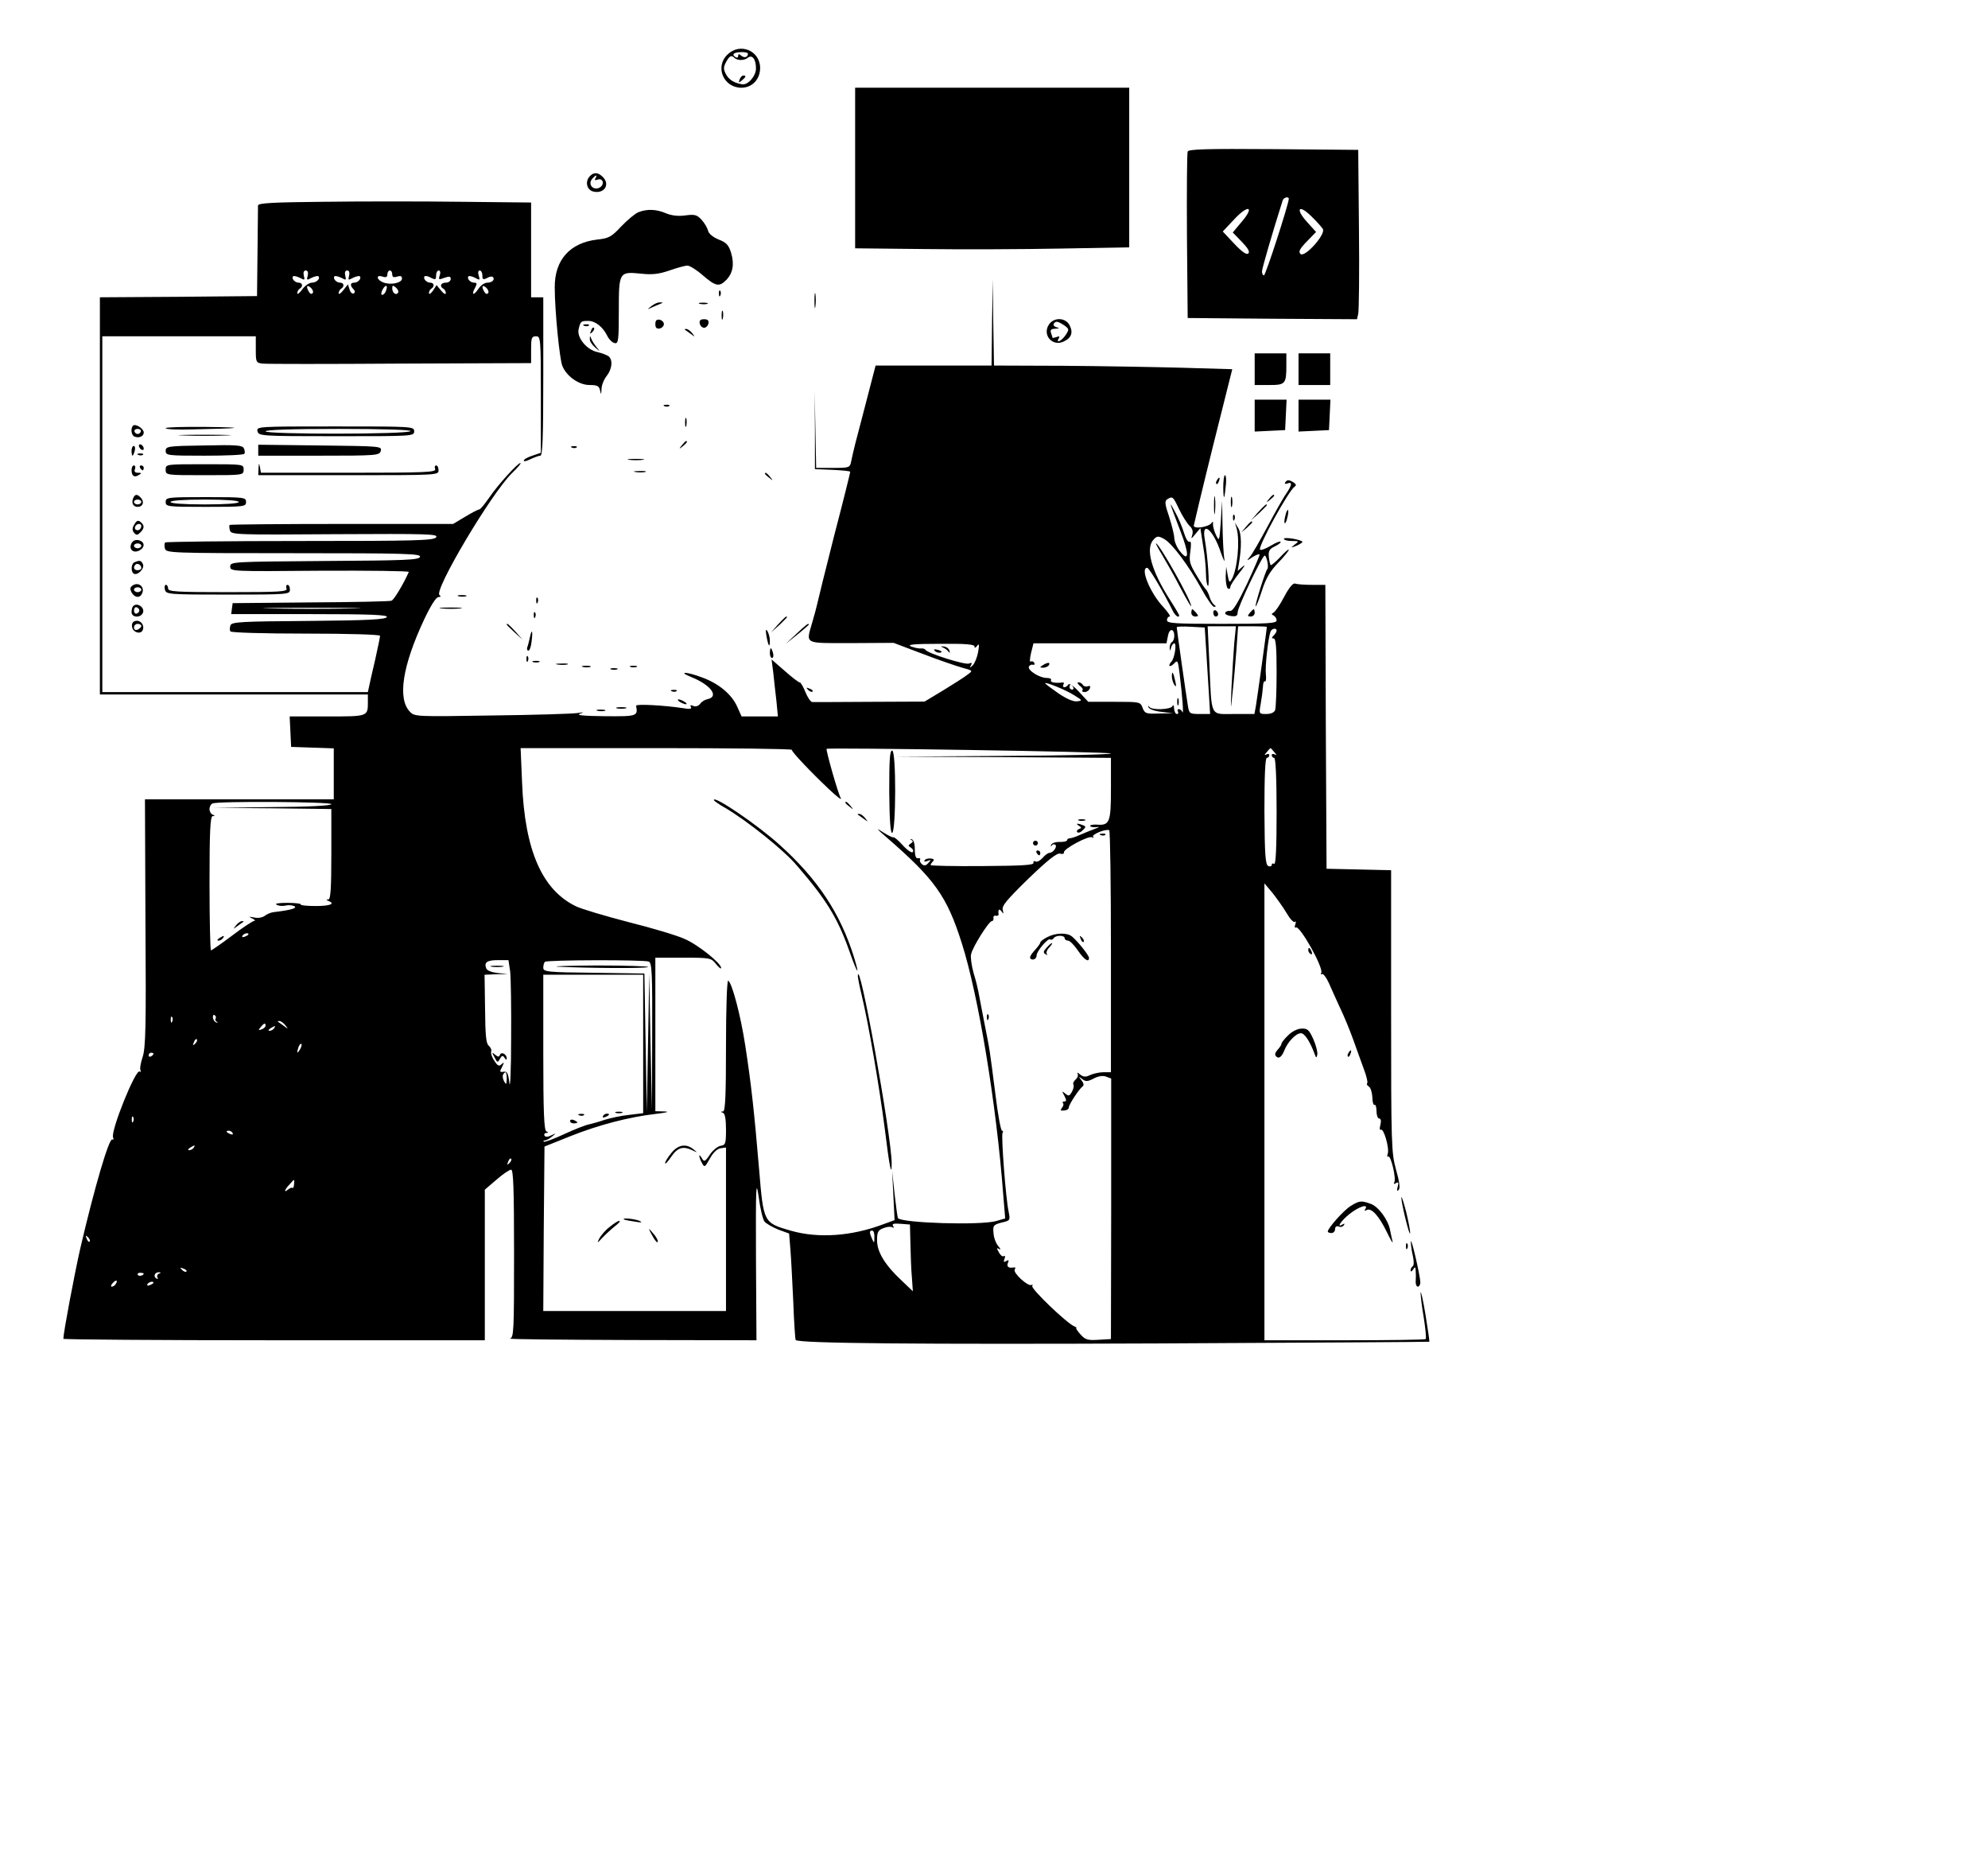 <?xml version="1.0" standalone="no"?>
<!DOCTYPE svg PUBLIC "-//W3C//DTD SVG 20010904//EN"
 "http://www.w3.org/TR/2001/REC-SVG-20010904/DTD/svg10.dtd">
<svg version="1.0" xmlns="http://www.w3.org/2000/svg"
 width="612pt" height="573pt"
 preserveAspectRatio="xMidYMid meet">

<g transform="translate(0,573) scale(0.1,-0.1)"
fill="#000000" stroke="none">
<path d="M2985 5505 c-51 -50 -15 -135 58 -135 44 0 77 34 77 81 0 72 -84 106
-135 54z m85 5 c0 -15 -14 -19 -27 -9 -10 9 -13 8 -13 0 0 -7 -4 -9 -10 -6
-18 11 -10 20 20 21 17 1 30 -2 30 -6z m-56 -17 c12 -12 40 -12 54 -1 19 16
35 -4 35 -43 0 -31 -33 -69 -57 -65 -34 6 -54 19 -66 41 -11 21 -11 29 0 50
14 26 22 30 34 18z"/>
<path d="M3036 5404 c-5 -14 -4 -15 9 -4 17 14 19 20 6 20 -5 0 -12 -7 -15
-16z"/>
<path d="M3510 5040 l0 -329 283 -3 c155 -2 408 -1 562 2 l280 5 0 328 0 327
-562 0 -563 0 0 -330z"/>
<path d="M4875 5108 c-3 -7 -4 -164 -3 -348 l3 -335 347 -3 348 -2 5 22 c3 13
5 169 3 348 l-3 325 -348 3 c-274 2 -349 0 -352 -10z m415 -194 c0 -20 -95
-314 -102 -314 -4 0 -8 7 -8 16 0 12 41 153 85 292 4 12 25 17 25 6z m-194
-95 l-36 -43 37 -38 c25 -26 34 -41 27 -48 -7 -7 -26 6 -58 40 l-47 50 47 50
c59 63 85 53 30 -11z m334 -29 c12 -22 -75 -119 -92 -102 -9 9 -4 20 26 51
l38 39 -37 41 c-49 54 -35 75 17 24 22 -21 43 -45 48 -53z"/>
<path d="M2422 5008 c-22 -22 -14 -57 13 -64 45 -11 71 29 39 60 -19 19 -36
20 -52 4z m22 -10 c-5 -7 -2 -9 9 -5 23 8 30 -21 8 -33 -26 -13 -49 13 -31 35
15 18 24 20 14 3z"/>
<path d="M1333 4902 c-208 -2 -273 -5 -274 -15 0 -6 -1 -93 -2 -192 l-2 -180
-322 -3 -323 -2 0 -815 0 -815 550 0 550 0 0 -29 c0 -62 2 -61 -167 -61 l-154
0 3 -62 3 -63 88 -3 87 -3 0 -104 0 -105 -387 0 -388 0 2 -507 c3 -427 1 -515
-12 -552 -8 -24 -12 -48 -8 -54 3 -5 1 -7 -4 -4 -17 10 -119 -244 -109 -270 3
-8 2 -12 -3 -9 -13 8 -73 -196 -131 -445 -24 -105 -70 -349 -70 -373 0 -3 389
-6 865 -6 l865 0 0 309 0 309 48 41 c26 23 53 41 60 41 9 0 12 -75 12 -344 0
-320 -1 -345 -17 -349 -10 -3 214 -5 497 -6 l515 -1 -2 337 c-1 294 0 327 11
252 6 -47 17 -93 24 -102 8 -9 33 -23 57 -33 l44 -16 5 -62 c3 -33 8 -131 12
-216 3 -85 8 -157 10 -159 14 -14 509 -18 1489 -14 611 3 1111 6 1112 7 1 1
-6 51 -16 112 -10 60 -19 100 -20 89 0 -11 5 -57 13 -102 7 -45 11 -85 8 -88
-3 -3 -153 -5 -334 -5 l-328 0 0 937 0 938 33 -39 c17 -22 44 -59 58 -83 14
-24 29 -40 34 -36 4 5 5 0 2 -10 -4 -10 -3 -16 2 -13 16 10 116 -168 104 -187
-3 -5 -2 -8 3 -4 5 3 18 -14 28 -36 10 -23 31 -69 46 -102 16 -33 40 -91 54
-130 13 -38 34 -93 44 -122 11 -28 17 -55 14 -58 -4 -3 0 -10 7 -14 7 -5 13
-24 14 -44 0 -20 5 -34 9 -31 4 3 8 -9 8 -25 0 -17 5 -31 11 -31 7 0 9 -10 5
-26 -4 -15 -3 -23 2 -20 12 7 36 -78 28 -99 -3 -9 -2 -14 2 -11 11 7 34 -92
25 -106 -4 -7 -1 -8 7 -3 10 6 12 2 7 -15 -4 -15 -3 -20 4 -13 7 7 3 35 -11
84 -19 70 -20 100 -20 651 l0 577 -132 3 -133 3 -3 583 -2 582 -54 0 c-30 0
-61 2 -69 5 -9 4 -24 -13 -46 -54 -17 -33 -37 -62 -44 -65 -9 -5 -9 -7 1 -12
6 -3 12 -12 12 -20 0 -12 -38 -14 -225 -14 -193 0 -225 2 -225 15 0 8 5 15 11
15 5 0 -6 17 -25 38 -54 56 -98 162 -67 162 8 0 68 -102 105 -177 10 -20 26
-31 26 -18 0 2 -16 30 -36 61 -79 123 -104 215 -68 251 13 14 19 14 41 2 33
-17 102 -110 155 -206 22 -40 45 -73 51 -73 9 0 9 2 1 8 -6 4 -15 18 -19 32
-4 14 -11 27 -14 30 -4 3 -22 29 -39 58 -29 48 -32 59 -26 99 4 29 3 44 -3 40
-6 -4 -16 13 -23 36 -7 23 -23 62 -37 87 -27 50 -25 44 22 -79 37 -95 36 -130
-1 -84 -13 15 -23 40 -24 54 0 14 -10 53 -21 88 -18 53 -19 65 -8 72 22 14 24
12 49 -41 13 -27 32 -57 42 -67 12 -11 16 -23 12 -37 -6 -19 -5 -19 13 3 l20
24 11 -71 c7 -39 12 -91 12 -116 0 -25 4 -47 8 -50 8 -5 0 115 -13 192 -14 79
35 39 66 -55 12 -34 18 -44 14 -24 -3 18 -6 79 -7 135 l-2 101 -5 -85 c-6 -82
-6 -83 -20 -55 -8 17 -13 37 -12 45 1 10 -1 11 -6 4 -12 -17 -73 -26 -73 -11
1 6 36 154 79 327 l79 315 -206 6 c-114 3 -334 7 -489 8 l-283 1 -3 178 -2
177 -3 -177 -2 -178 -238 0 -238 0 -42 -162 c-43 -163 -47 -179 -58 -230 -5
-27 -7 -28 -75 -28 l-69 0 -3 158 -3 157 1 -160 0 -160 73 -3 c39 -2 72 -5 72
-8 0 -3 -29 -121 -66 -262 -36 -141 -67 -268 -70 -282 -3 -14 -12 -47 -20 -74
-26 -91 -37 -85 160 -85 l174 1 119 -45 c65 -25 138 -50 163 -57 44 -12 44
-12 22 -28 -12 -10 -57 -38 -99 -64 l-78 -47 -225 -1 c-124 -1 -230 -1 -236
-1 -7 1 -19 19 -28 41 -9 22 -19 40 -24 40 -4 0 -32 21 -61 47 l-54 47 7 -54
c3 -30 9 -83 13 -117 l6 -63 -75 0 -74 0 -18 40 c-22 50 -75 95 -144 120 -66
25 -103 25 -43 1 79 -32 114 -80 65 -90 -10 -2 -24 -10 -30 -19 -7 -9 -18 -13
-28 -9 -11 5 -15 3 -10 -4 5 -8 -5 -10 -32 -5 -78 12 -195 18 -193 10 8 -43 4
-44 -128 -43 -87 1 -120 4 -103 10 20 7 18 7 -10 3 -19 -3 -177 -8 -352 -10
-312 -5 -316 -5 -336 16 -51 54 -30 188 59 378 27 57 49 92 59 92 9 0 11 3 4
8 -25 17 211 415 297 500 24 23 40 42 35 42 -11 0 -92 -89 -128 -142 -18 -26
-36 -48 -40 -48 -4 0 -30 -13 -58 -30 l-50 -30 -457 0 c-251 0 -458 -2 -460
-4 -3 -2 -2 -13 1 -23 5 -17 27 -18 432 -15 381 2 425 1 414 -13 -11 -13 -82
-15 -560 -15 -300 0 -549 -3 -552 -6 -3 -3 -4 -14 -1 -25 5 -18 19 -19 529
-19 459 0 523 -2 518 -15 -5 -13 -61 -15 -393 -17 -378 -3 -386 -3 -386 -23 0
-20 6 -20 368 -17 203 1 367 -1 365 -5 -21 -48 -61 -115 -71 -118 -7 -3 -156
-6 -332 -7 l-320 -3 -3 -22 -3 -23 321 0 c253 0 321 -3 318 -12 -4 -10 -79
-14 -320 -16 -277 -2 -317 -4 -322 -18 -3 -9 -4 -20 0 -25 3 -5 138 -9 310 -9
178 0 304 -4 304 -9 0 -5 -9 -49 -20 -98 -11 -48 -23 -98 -25 -110 l-5 -23
-545 0 -545 0 0 730 0 730 315 0 315 0 0 -54 c0 -52 1 -55 28 -58 15 -2 269
-2 565 0 l537 2 0 55 c0 48 2 55 20 55 19 0 20 -7 20 -239 l0 -239 -35 -12
c-19 -6 -35 -15 -35 -20 0 -5 12 -2 28 6 15 7 33 14 40 14 9 0 12 72 12 325
l0 325 -25 0 -25 0 0 195 0 194 -287 3 c-159 2 -411 2 -560 0z m-70 -303 c-5
-19 -4 -20 16 -9 13 6 25 9 28 6 9 -9 -8 -26 -27 -26 -10 0 -28 -12 -39 -27
-11 -16 -21 -23 -21 -16 0 6 5 15 10 18 15 9 12 25 -4 25 -16 0 -31 18 -23 26
3 3 15 0 28 -6 20 -11 21 -10 16 9 -3 13 0 21 8 21 8 0 11 -8 8 -21z m170 0
c-5 -19 -4 -20 16 -9 13 6 25 9 28 6 8 -8 -7 -26 -23 -26 -17 0 -18 -12 -3
-27 7 -7 7 -13 1 -17 -6 -3 -14 4 -17 16 l-7 21 -19 -24 c-10 -13 -19 -19 -19
-12 0 6 5 15 10 18 15 9 12 25 -4 25 -16 0 -31 18 -23 26 3 3 15 0 28 -6 20
-11 21 -10 16 9 -3 13 0 21 8 21 8 0 11 -8 8 -21z m177 5 c0 -11 6 -14 20 -9
14 4 20 2 20 -8 0 -18 -46 -28 -77 -16 -28 11 -31 33 -3 24 14 -5 20 -2 20 9
0 9 5 16 10 16 6 0 10 -7 10 -16z m195 -4 c-6 -18 -4 -19 19 -10 21 7 26 6 26
-5 0 -8 -9 -15 -20 -15 -21 0 -27 -15 -10 -25 6 -3 10 -12 10 -18 -1 -7 -9 -2
-19 10 l-19 23 -15 -23 c-9 -12 -16 -17 -16 -10 -1 6 4 15 9 18 15 9 12 25 -4
25 -16 0 -31 18 -23 26 3 3 15 1 26 -6 18 -9 21 -8 21 10 0 11 5 20 11 20 6 0
8 -9 4 -20z m175 0 c0 -17 3 -19 19 -11 10 6 21 8 24 4 10 -10 -3 -23 -23 -23
-11 0 -27 -11 -36 -25 -20 -30 -31 -26 -14 4 9 17 8 21 -4 21 -16 0 -31 18
-23 26 3 3 15 0 27 -6 20 -11 21 -10 15 9 -4 12 -2 21 4 21 6 0 11 -9 11 -20z
m-696 -72 c-4 -6 -10 -5 -15 3 -14 22 -10 33 6 19 8 -7 12 -17 9 -22z m300 8
c-3 -9 -10 -16 -15 -16 -6 0 -5 9 1 21 13 24 24 20 14 -5z m50 -7 c-8 -13 -24
-1 -24 18 0 13 3 13 15 3 8 -7 12 -16 9 -21z m370 -1 c-4 -6 -10 -5 -15 3 -14
22 -10 33 6 19 8 -7 12 -17 9 -22z m-561 -1295 c-90 -2 -236 -2 -325 0 -90 1
-17 3 162 3 179 0 252 -2 163 -3z m3509 -188 c4 -60 9 -140 11 -177 l4 -68
-43 0 c-41 0 -43 2 -48 33 -7 40 -46 317 -46 323 0 3 26 4 58 2 l57 -3 7 -110z
m114 44 c-3 -39 -8 -119 -11 -177 -4 -102 -4 -104 4 -27 5 44 12 124 16 178
l7 97 59 0 c32 0 59 -1 59 -3 0 -6 -40 -295 -45 -324 l-6 -33 -84 0 c-100 0
-91 -18 -101 208 l-7 152 58 0 58 0 -7 -71z m-246 31 c0 -10 -4 -22 -10 -25
-5 -3 -9 -14 -9 -23 1 -15 2 -15 6 1 2 9 9 17 13 17 11 0 1 -61 -11 -74 -17
-19 -9 -27 9 -10 16 17 17 15 24 -42 12 -99 17 -170 11 -156 -2 6 -9 12 -14
12 -6 0 -7 -4 -4 -10 3 -5 1 -10 -4 -10 -6 0 -11 10 -12 23 0 12 -3 16 -6 10
-6 -16 -89 -18 -96 -3 -3 6 -4 5 -3 -2 1 -7 24 -16 52 -19 l49 -6 -58 -1 c-53
-2 -58 0 -67 23 -9 25 -12 25 -116 25 l-107 0 -38 41 c-22 24 -40 36 -44 30
-3 -6 -11 -11 -16 -11 -6 0 -7 5 -4 11 4 6 1 10 -6 8 -28 -3 -50 1 -45 10 3 5
-5 9 -18 9 -29 0 -78 31 -73 46 3 6 10 10 16 8 7 -1 10 2 6 8 -3 6 -10 8 -15
5 -4 -3 -3 13 2 35 l10 40 273 0 273 0 6 31 c6 32 26 31 26 -1z m420 22 c0 -4
-5 -13 -12 -20 -9 -9 -9 -12 0 -12 9 0 12 -38 12 -139 0 -77 -3 -146 -6 -155
-4 -10 -18 -16 -36 -16 -30 0 -31 0 -23 43 4 23 8 54 9 69 0 14 4 24 8 22 4
-3 6 10 4 28 -4 31 9 149 19 176 5 13 25 17 25 4z m-1240 -65 c0 -8 4 -6 11 3
8 11 9 5 4 -25 -4 -22 -14 -47 -22 -55 -12 -12 -14 -12 -8 -1 6 11 4 13 -8 8
-17 -6 -167 41 -178 56 -3 5 -12 7 -20 6 -8 -1 -25 3 -39 8 -19 8 10 11 118
11 104 1 142 -2 142 -11z m409 -200 c34 -21 35 -22 12 -25 -15 -2 -43 10 -77
33 -30 21 -54 39 -54 41 0 7 85 -27 119 -49z m-4 33 c3 -5 1 -10 -4 -10 -6 0
-11 5 -11 10 0 6 2 10 4 10 3 0 8 -4 11 -10z m-1155 -257 c1 -10 75 -88 154
-163 32 -30 53 -46 47 -35 -11 18 -62 198 -58 202 7 6 1167 -12 1167 -19 0 -4
-199 -9 -442 -10 l-443 -3 443 -2 442 -3 0 -126 c0 -139 -5 -152 -58 -148 -17
1 -30 -2 -27 -6 3 -4 15 -6 28 -4 12 2 9 -1 -8 -7 -16 -6 -44 -17 -62 -25 -17
-8 -36 -14 -42 -14 -6 0 -11 -4 -11 -8 0 -4 -14 -8 -32 -7 -18 0 -32 -6 -34
-13 -1 -7 0 -8 3 -2 2 5 9 7 14 4 11 -7 -8 -34 -24 -34 -5 0 -18 -9 -28 -21
-10 -11 -23 -18 -29 -14 -6 3 -9 1 -8 -6 2 -9 -46 -12 -209 -13 -117 -1 -213
1 -213 4 0 4 4 10 10 16 6 6 3 10 -10 11 -11 1 -22 -2 -25 -8 -4 -5 2 -6 12
-2 15 6 16 5 3 -9 -10 -11 -17 -12 -26 -4 -7 6 -10 14 -7 19 2 4 -1 6 -9 5 -8
-2 -13 9 -13 36 0 24 -5 40 -13 42 -8 2 -8 1 -1 -3 8 -4 7 -8 -2 -14 -12 -8
-12 -11 1 -18 8 -6 11 -14 6 -18 -4 -4 -23 9 -41 29 -18 20 -35 34 -38 32 -2
-2 -21 7 -43 21 -30 20 -27 15 16 -22 197 -171 247 -241 308 -434 68 -213 142
-660 170 -1032 l8 -97 -38 -11 c-68 -18 -383 -8 -402 12 -2 2 -8 47 -14 99
l-10 95 5 -101 5 -101 -44 -16 c-131 -50 -269 -60 -383 -27 -111 32 -111 33
-129 250 -20 238 -33 355 -57 510 -19 124 -54 256 -70 266 -5 3 -9 -117 -9
-265 0 -210 -3 -271 -12 -272 -10 0 -10 -2 0 -6 8 -3 12 -27 12 -68 0 -58 -2
-64 -22 -67 -12 -2 -32 -18 -44 -36 -20 -30 -24 -31 -33 -15 -14 24 -14 7 0
-19 11 -20 12 -19 33 18 13 24 30 40 44 42 l22 3 0 -335 0 -336 -375 0 -375 0
2 337 3 338 105 42 c115 46 240 79 352 92 44 5 58 9 36 10 l-38 1 0 315 0 315
114 0 c112 0 115 -1 135 -26 12 -15 21 -22 21 -16 0 19 -94 95 -150 119 -30
14 -134 45 -230 69 -96 25 -194 54 -216 65 -139 67 -210 230 -221 507 l-6 142
557 0 c306 0 556 -3 556 -7z m1981 -10 c10 -11 10 -14 2 -9 -7 4 -13 2 -13 -3
0 -6 5 -11 10 -11 6 0 10 -80 10 -221 0 -144 -3 -218 -10 -214 -5 3 -10 2 -10
-4 0 -6 -6 -8 -14 -5 -12 5 -15 45 -16 225 0 144 3 219 10 219 5 0 10 5 10 11
0 5 -6 7 -12 3 -9 -5 -9 -2 1 9 7 9 15 17 16 17 1 0 9 -8 16 -17z m-3871 -213
c0 -6 -89 -11 -242 -12 l-243 -3 243 -2 242 -3 0 -185 c0 -141 -3 -185 -12
-186 -10 0 -10 -2 0 -6 30 -12 7 -21 -53 -21 -36 0 -63 3 -61 7 2 3 -22 6 -55
6 -37 0 -53 -3 -43 -8 9 -5 25 -6 37 -3 12 3 28 1 36 -3 12 -8 -17 -16 -85
-24 -11 -1 -28 -8 -37 -15 -9 -7 -27 -11 -44 -7 -23 4 -24 4 -8 -4 11 -5 15
-10 8 -10 -6 -1 -48 -28 -91 -61 -44 -33 -83 -60 -86 -60 -3 0 -6 124 -6 275
0 213 3 275 13 276 10 0 10 2 0 6 -7 2 -13 13 -13 23 0 10 6 21 13 23 24 10
487 7 487 -3z m3200 -606 l0 -494 -30 0 c-16 0 -40 -5 -54 -11 -20 -10 -29 -9
-43 2 -9 8 -14 9 -10 3 4 -7 0 -17 -8 -24 -8 -7 -12 -16 -9 -21 3 -5 0 -18 -6
-29 -10 -18 -14 -19 -27 -8 -15 12 -15 11 -4 -9 9 -18 9 -23 0 -23 -7 0 -9 -3
-6 -7 4 -3 2 -12 -4 -19 -8 -10 -6 -13 9 -11 10 0 19 6 19 12 0 12 42 76 57
87 6 4 4 14 -5 25 -13 16 -12 17 3 5 14 -11 22 -11 47 2 19 10 37 13 51 8 l21
-8 0 -534 -1 -535 -51 -3 c-44 -3 -54 0 -74 22 -13 15 -21 26 -17 27 4 0 -1 3
-10 7 -30 13 -178 154 -171 165 3 5 2 7 -3 4 -14 -8 -77 50 -69 63 4 6 3 10
-2 9 -23 -4 -32 2 -26 18 5 12 3 14 -7 8 -10 -6 -12 -4 -7 9 4 10 3 15 -3 11
-5 -3 -14 4 -20 16 -10 17 -9 20 2 13 7 -4 5 1 -4 12 -10 11 -19 35 -20 54 -3
31 0 34 33 43 36 8 36 9 29 45 -12 55 -31 312 -25 323 4 5 2 9 -2 9 -5 0 -17
66 -27 148 -25 193 -21 171 -46 297 -12 61 -23 119 -25 130 -2 11 -10 44 -19
73 -8 29 -13 64 -10 76 5 28 73 136 85 136 5 0 8 6 7 13 -2 6 3 11 10 9 6 -1
11 1 11 5 -3 21 2 26 12 13 8 -12 9 -11 5 6 -5 16 17 42 105 128 80 77 117
106 130 103 10 -3 17 -1 16 5 -3 14 101 70 116 62 7 -4 8 -3 4 2 -9 9 53 34
66 27 4 -2 7 -227 7 -499z m-3540 72 c0 -2 -7 -7 -16 -10 -8 -3 -12 -2 -9 4 6
10 25 14 25 6z m1074 -152 c3 -26 5 -151 4 -278 0 -127 -4 -208 -7 -181 -5 41
-9 49 -24 47 -16 -3 -17 0 -6 20 9 19 9 21 -2 11 -10 -10 -16 -8 -30 14 -10
14 -15 31 -13 38 3 6 -2 17 -10 24 -11 9 -14 43 -15 151 l-2 140 48 2 48 1
-42 4 c-25 3 -44 10 -47 19 -10 25 3 34 48 34 l43 0 7 -46z m569 40 c13 -5 15
-47 14 -307 l-1 -302 -6 280 -5 280 -5 -285 -5 -285 -5 285 -5 285 -207 3
c-193 2 -208 4 -208 21 0 10 3 21 7 24 8 8 405 9 426 1z m-23 -338 l0 -284
-57 -7 c-32 -3 -77 -13 -100 -20 -23 -8 -52 -16 -65 -19 -13 -2 -59 -20 -102
-40 -43 -20 -81 -34 -84 -31 -3 3 -1 5 4 5 6 0 19 7 30 16 18 15 18 15 -3 5
-14 -7 -24 -8 -28 -1 -3 5 0 10 7 11 10 0 10 2 1 6 -10 4 -13 78 -13 324 l0
319 205 0 205 0 0 -284z m-1755 104 c-3 -4 0 -11 5 -13 6 -3 5 -4 -1 -3 -7 1
-13 10 -15 19 -1 9 2 15 7 11 5 -3 7 -9 4 -14z m-178 -12 c-3 -8 -6 -5 -6 6
-1 11 2 17 5 13 3 -3 4 -12 1 -19z m464 -15 c13 -17 13 -17 -6 -3 -11 8 -22
16 -24 17 -2 2 0 3 6 3 6 0 17 -8 24 -17z m-81 -2 c0 -5 -7 -12 -16 -15 -14
-5 -15 -4 -4 9 14 17 20 19 20 6z m35 -11 c-3 -5 -12 -10 -18 -10 -7 0 -6 4 3
10 19 12 23 12 15 0z m-324 -63 c-10 -9 -11 -8 -5 6 3 10 9 15 12 12 3 -3 0
-11 -7 -18z m430 -24 c-12 -20 -14 -14 -5 12 4 9 9 14 11 11 3 -2 0 -13 -6
-23z m-601 -17 c0 -3 -4 -8 -10 -11 -5 -3 -10 -1 -10 4 0 6 5 11 10 11 6 0 10
-2 10 -4z m1450 -103 c-1 -24 -2 -26 -11 -10 -5 9 -7 22 -4 27 10 17 15 11 15
-17z m-1533 -175 c-3 -8 -6 -5 -6 6 -1 11 2 17 5 13 3 -3 4 -12 1 -19z m408
-48 c3 -6 -1 -7 -9 -4 -18 7 -21 14 -7 14 6 0 13 -4 16 -10z m-160 -60 c-3 -5
-12 -10 -18 -10 -7 0 -6 4 3 10 19 12 23 12 15 0z m1296 -63 c-10 -9 -11 -8
-5 6 3 10 9 15 12 12 3 -3 0 -11 -7 -18z m-884 -87 c-1 -10 -3 -17 -6 -15 -2
3 -10 0 -18 -6 -19 -16 -16 -2 5 20 22 25 21 24 19 1z m2530 -245 c1 -44 3
-106 6 -137 l4 -57 -44 42 c-70 65 -103 119 -103 167 0 34 4 42 26 50 14 6 30
7 36 4 7 -5 8 -2 4 5 -6 9 2 11 30 9 l39 -3 2 -80z m-148 28 c0 -25 -1 -26 -9
-8 -12 27 -12 35 0 35 6 0 10 -12 9 -27z m-3221 -18 c-3 -3 -9 2 -12 12 -6 14
-5 15 5 6 7 -7 10 -15 7 -18z m397 -123 c-3 -3 -11 0 -18 7 -9 10 -8 11 6 5
10 -3 15 -9 12 -12z m-175 -8 c0 -8 -19 -13 -24 -6 -3 5 1 9 9 9 8 0 15 -2 15
-3z m62 -1 c-6 -2 -9 -10 -6 -15 4 -7 2 -8 -5 -4 -13 9 -5 26 12 25 9 0 8 -2
-1 -6z m-177 -42 c-3 -6 -11 -11 -16 -11 -5 0 -4 6 3 14 14 16 24 13 13 -3z
m155 5 c0 -2 -7 -7 -16 -10 -8 -3 -12 -2 -9 4 6 10 25 14 25 6z"/>
<path d="M4280 3000 c-13 -8 -13 -10 2 -10 9 0 20 5 23 10 8 13 -5 13 -25 0z"/>
<path d="M4810 2954 c0 -10 5 -26 10 -34 8 -11 9 -7 4 15 -8 37 -14 45 -14 19z"/>
<path d="M4432 2916 c10 -7 15 -16 11 -19 -3 -4 1 -7 9 -7 9 0 18 7 21 14 4
10 1 13 -7 10 -8 -3 -17 -1 -21 5 -3 6 -12 11 -18 11 -7 0 -4 -6 5 -14z"/>
<path d="M4832 2850 c0 -14 2 -19 5 -12 2 6 2 18 0 25 -3 6 -5 1 -5 -13z"/>
<path d="M3870 3073 c8 -3 19 -11 23 -17 6 -7 7 -6 4 4 -2 8 -12 16 -23 17
-13 2 -15 1 -4 -4z"/>
<path d="M3838 3058 c5 -5 16 -8 23 -6 8 3 3 7 -10 11 -17 4 -21 3 -13 -5z"/>
<path d="M3650 2479 c1 -112 5 -169 12 -167 16 6 17 338 0 338 -10 0 -12 -38
-12 -171z"/>
<path d="M2930 2447 c0 -3 21 -18 48 -33 88 -52 239 -172 293 -236 120 -139
167 -214 216 -353 32 -91 44 -107 19 -25 -56 181 -149 322 -307 464 -90 81
-269 203 -269 183z"/>
<path d="M3470 2436 c0 -2 8 -10 18 -17 15 -13 16 -12 3 4 -13 16 -21 21 -21
13z"/>
<path d="M3521 2387 c2 -1 13 -9 24 -17 19 -14 19 -14 6 3 -7 9 -18 17 -24 17
-6 0 -8 -1 -6 -3z"/>
<path d="M4428 2363 c6 -2 18 -2 25 0 6 3 1 5 -13 5 -14 0 -19 -2 -12 -5z"/>
<path d="M4429 2341 c11 -7 11 -9 0 -13 -8 -3 -11 -9 -7 -13 4 -4 14 -1 22 8
14 13 14 16 0 21 -23 9 -31 7 -15 -3z"/>
<path d="M4240 2270 c0 -5 5 -10 10 -10 6 0 10 5 10 10 0 6 -4 10 -10 10 -5 0
-10 -4 -10 -10z"/>
<path d="M4255 2230 c3 -5 8 -10 11 -10 2 0 4 5 4 10 0 6 -5 10 -11 10 -5 0
-7 -4 -4 -10z"/>
<path d="M3521 1725 c0 -5 6 -39 15 -75 29 -120 73 -377 95 -547 20 -163 29
-207 29 -147 -1 117 -135 858 -139 769z"/>
<path d="M2756 999 c-14 -17 -26 -36 -26 -42 0 -6 11 5 25 26 27 39 49 45 88
26 21 -10 21 -10 3 5 -30 24 -62 19 -90 -15z"/>
<path d="M2561 726 c2 -2 22 -6 44 -9 28 -5 34 -4 20 3 -19 8 -73 14 -64 6z"/>
<path d="M2501 694 c-18 -14 -36 -36 -42 -48 -9 -18 -7 -18 13 4 13 14 36 35
52 48 16 12 24 22 18 22 -6 0 -24 -12 -41 -26z"/>
<path d="M2669 675 c17 -34 31 -51 31 -39 0 7 -9 22 -21 35 -16 19 -18 20 -10
4z"/>
<path d="M969 1933 c-13 -17 -13 -17 6 -3 11 8 22 16 24 17 2 2 0 3 -6 3 -6 0
-17 -8 -24 -17z"/>
<path d="M900 1880 c-9 -6 -10 -10 -3 -10 6 0 15 5 18 10 8 12 4 12 -15 0z"/>
<path d="M4518 2303 c7 -3 16 -2 19 1 4 3 -2 6 -13 5 -11 0 -14 -3 -6 -6z"/>
<path d="M4298 1884 c-16 -8 -28 -18 -28 -22 0 -4 -11 -19 -25 -34 -15 -17
-21 -29 -14 -33 11 -7 24 1 24 15 0 16 46 71 55 65 5 -3 11 -1 15 5 8 13 45
13 45 0 0 -5 6 -10 14 -10 7 0 25 -18 40 -40 25 -37 46 -52 46 -31 0 11 -47
69 -70 88 -20 17 -69 15 -102 -3z"/>
<path d="M4436 1877 c3 -10 9 -15 12 -12 3 3 0 11 -7 18 -10 9 -11 8 -5 -6z"/>
<path d="M4296 1841 c-14 -15 -15 -21 -4 -27 7 -4 10 -3 5 1 -4 5 0 17 10 27
9 10 14 18 11 18 -3 0 -13 -9 -22 -19z"/>
<path d="M4051 1554 c0 -11 3 -14 6 -6 3 7 2 16 -1 19 -3 4 -6 -2 -5 -13z"/>
<path d="M2018 1763 c12 -2 32 -2 45 0 12 2 2 4 -23 4 -25 0 -35 -2 -22 -4z"/>
<path d="M2030 1391 c11 -22 13 -23 22 -6 8 14 12 15 19 4 6 -9 9 -10 9 -2 0
17 -23 29 -28 14 -3 -9 -8 -9 -20 1 -14 12 -14 10 -2 -11z"/>
<path d="M2290 1763 c121 -6 370 -8 370 -1 0 3 -96 6 -212 6 -117 -1 -188 -3
-158 -5z"/>
<path d="M2528 1163 c6 -2 18 -2 25 0 6 3 1 5 -13 5 -14 0 -19 -2 -12 -5z"/>
<path d="M2378 1153 c7 -3 16 -2 19 1 4 3 -2 6 -13 5 -11 0 -14 -3 -6 -6z"/>
<path d="M2475 1150 c-3 -6 1 -7 9 -4 18 7 21 14 7 14 -6 0 -13 -4 -16 -10z"/>
<path d="M2340 1130 c0 -6 7 -10 15 -10 8 0 15 2 15 4 0 2 -7 6 -15 10 -8 3
-15 1 -15 -4z"/>
<path d="M2620 4859 c-14 -6 -45 -32 -70 -58 -40 -43 -51 -49 -98 -54 -113
-13 -176 -84 -175 -197 0 -95 20 -294 31 -321 17 -43 68 -79 112 -79 32 0 39
-4 43 -22 4 -19 5 -18 6 5 0 16 10 40 21 54 23 29 26 66 8 81 -7 5 -28 13 -45
17 -45 9 -86 60 -78 94 8 33 9 34 40 34 29 0 60 -25 78 -62 7 -14 20 -27 30
-29 15 -3 17 9 17 131 0 161 1 163 91 154 46 -5 73 -2 117 13 31 11 64 20 74
20 9 0 38 -18 63 -40 52 -45 67 -48 95 -20 28 28 35 65 21 112 -10 33 -20 43
-51 55 -24 10 -41 24 -44 37 -3 12 -15 32 -27 45 -19 20 -28 22 -66 17 -29 -4
-56 -1 -80 9 -40 17 -77 18 -113 4z"/>
<path d="M2951 4524 c0 -11 3 -14 6 -6 3 7 2 16 -1 19 -3 4 -6 -2 -5 -13z"/>
<path d="M3343 4495 c0 -27 2 -38 4 -22 2 15 2 37 0 50 -2 12 -4 0 -4 -28z"/>
<path d="M2674 4474 c-19 -15 -19 -15 1 -6 11 5 27 12 35 15 13 5 13 6 -1 6
-8 1 -24 -6 -35 -15z"/>
<path d="M2873 4483 c9 -2 23 -2 30 0 6 3 -1 5 -18 5 -16 0 -22 -2 -12 -5z"/>
<path d="M2962 4435 c0 -16 2 -22 5 -12 2 9 2 23 0 30 -3 6 -5 -1 -5 -18z"/>
<path d="M2690 4400 c0 -15 5 -20 18 -18 9 2 17 10 17 18 0 8 -8 16 -17 18
-13 2 -18 -3 -18 -18z"/>
<path d="M2872 4403 c2 -10 10 -18 18 -18 8 0 16 8 18 18 2 12 -3 17 -18 17
-15 0 -20 -5 -18 -17z"/>
<path d="M4306 4399 c-29 -42 12 -92 59 -71 33 15 41 37 25 68 -17 31 -63 33
-84 3z m62 -4 c21 -15 21 -17 6 -40 -16 -24 -42 -37 -28 -13 5 8 2 9 -9 5 -10
-3 -17 -5 -17 -3 0 3 -3 11 -6 20 -4 12 0 16 17 17 18 1 19 3 6 6 -9 2 -15 9
-12 14 8 13 17 11 43 -6z"/>
<path d="M2398 4393 c7 -3 16 -2 19 1 4 3 -2 6 -13 5 -11 0 -14 -3 -6 -6z"/>
<path d="M2426 4373 c-6 -14 -5 -15 5 -6 7 7 10 15 7 18 -3 3 -9 -2 -12 -12z"/>
<path d="M2811 4377 c2 -1 13 -9 24 -17 19 -14 19 -14 6 3 -7 9 -18 17 -24 17
-6 0 -8 -1 -6 -3z"/>
<path d="M2421 4339 c-1 -9 9 -24 22 -35 22 -19 22 -19 6 1 -9 11 -19 27 -22
35 -5 13 -6 13 -6 -1z"/>
<path d="M5150 4215 l0 -65 59 0 c67 0 71 4 71 81 l0 49 -65 0 -65 0 0 -65z"/>
<path d="M5330 4215 l0 -65 65 0 65 0 0 65 0 65 -65 0 -65 0 0 -65z"/>
<path d="M5150 4025 l0 -66 63 3 62 3 3 63 3 62 -66 0 -65 0 0 -65z"/>
<path d="M5330 4025 l0 -66 63 3 62 3 3 63 3 62 -66 0 -65 0 0 -65z"/>
<path d="M2728 4063 c7 -3 16 -2 19 1 4 3 -2 6 -13 5 -11 0 -14 -3 -6 -6z"/>
<path d="M2812 3995 c0 -16 2 -22 5 -12 2 9 2 23 0 30 -3 6 -5 -1 -5 -18z"/>
<path d="M546 3983 c-11 -11 -7 -41 7 -45 18 -7 37 2 37 17 0 16 -34 38 -44
28z m32 -24 c-2 -6 -8 -10 -13 -10 -5 0 -11 4 -13 10 -2 6 4 11 13 11 9 0 15
-5 13 -11z"/>
<path d="M680 3973 c0 -5 51 -7 112 -5 205 4 225 8 56 10 -93 1 -168 -1 -168
-5z"/>
<path d="M1057 3960 c5 -19 14 -20 324 -20 312 0 319 0 319 20 0 20 -7 20
-324 20 -319 0 -324 0 -319 -20z m628 1 c-8 -14 -595 -14 -595 -1 0 6 105 10
301 10 185 0 298 -4 294 -9z"/>
<path d="M753 3943 c48 -2 126 -2 175 0 48 1 8 3 -88 3 -96 0 -136 -2 -87 -3z"/>
<path d="M2799 3903 c-13 -16 -12 -17 4 -4 16 13 21 21 13 21 -2 0 -10 -8 -17
-17z"/>
<path d="M570 3901 c0 -5 5 -13 10 -16 6 -3 10 -2 10 4 0 5 -4 13 -10 16 -5 3
-10 2 -10 -4z"/>
<path d="M838 3902 c-150 -2 -158 -4 -158 -22 0 -19 7 -20 159 -20 88 0 162 3
164 8 3 4 2 14 -2 22 -5 13 -31 15 -163 12z"/>
<path d="M1060 3883 l0 -23 249 0 c239 0 249 1 254 20 5 19 -2 19 -249 22
l-254 3 0 -22z"/>
<path d="M540 3880 c0 -11 2 -20 4 -20 2 0 6 9 9 20 3 11 1 20 -4 20 -5 0 -9
-9 -9 -20z"/>
<path d="M2348 3893 c7 -3 16 -2 19 1 4 3 -2 6 -13 5 -11 0 -14 -3 -6 -6z"/>
<path d="M568 3863 c7 -3 16 -2 19 1 4 3 -2 6 -13 5 -11 0 -14 -3 -6 -6z"/>
<path d="M2583 3843 c15 -2 39 -2 55 0 15 2 2 4 -28 4 -30 0 -43 -2 -27 -4z"/>
<path d="M680 3803 c0 -23 1 -23 160 -23 159 0 160 0 160 23 0 22 -1 22 -160
22 -159 0 -160 0 -160 -22z"/>
<path d="M1061 3808 l-1 -28 370 0 c363 0 370 0 370 20 0 11 -4 20 -10 20 -5
0 -7 -7 -4 -15 5 -13 -38 -15 -354 -15 l-361 0 -4 23 c-4 19 -4 18 -6 -5z"/>
<path d="M540 3801 c0 -25 12 -32 30 -20 12 7 12 9 -4 9 -12 0 -16 5 -12 15 3
8 1 15 -4 15 -6 0 -10 -9 -10 -19z"/>
<path d="M575 3810 c3 -5 8 -10 11 -10 2 0 4 5 4 10 0 6 -5 10 -11 10 -5 0 -7
-4 -4 -10z"/>
<path d="M2608 3793 c12 -2 30 -2 40 0 9 3 -1 5 -23 4 -22 0 -30 -2 -17 -4z"/>
<path d="M3140 3786 c0 -2 8 -10 18 -17 15 -13 16 -12 3 4 -13 16 -21 21 -21
13z"/>
<path d="M5021 3728 c1 -55 5 -50 11 15 2 20 0 37 -4 37 -4 0 -7 -24 -7 -52z"/>
<path d="M4995 3759 c-4 -6 -5 -12 -2 -15 2 -3 7 2 10 11 7 17 1 20 -8 4z"/>
<path d="M5275 3750 c-3 -6 1 -7 9 -4 21 8 20 -5 -4 -41 -12 -16 -46 -77 -77
-135 -31 -58 -63 -114 -72 -124 -16 -19 -15 -19 12 -1 15 9 27 13 27 9 0 -5
-23 -59 -52 -121 -38 -79 -58 -112 -69 -110 -9 1 -18 -2 -20 -8 -2 -5 8 -11
24 -13 21 -3 27 1 27 15 0 21 101 233 111 233 8 0 18 -48 11 -55 -8 -8 -52
-149 -48 -153 2 -2 14 27 26 65 16 50 34 80 66 113 24 25 44 49 44 54 0 4 -16
-9 -35 -30 -19 -20 -37 -35 -39 -33 -3 2 -6 17 -8 34 -2 24 2 32 25 43 16 8
26 16 23 19 -3 3 -21 -5 -41 -17 -20 -12 -39 -19 -43 -16 -10 11 116 241 142
259 8 5 6 10 -4 17 -19 12 -27 12 -35 0z"/>
<path d="M4983 3655 c0 -33 2 -45 4 -27 2 18 2 45 0 60 -2 15 -4 0 -4 -33z"/>
<path d="M546 3684 c-7 -19 1 -34 19 -34 21 0 28 19 15 35 -16 19 -26 19 -34
-1z m34 -14 c0 -5 -7 -10 -15 -10 -8 0 -15 5 -15 10 0 6 7 10 15 10 8 0 15 -4
15 -10z"/>
<path d="M5052 3670 c0 -19 2 -27 5 -17 2 9 2 25 0 35 -3 9 -5 1 -5 -18z"/>
<path d="M5209 3683 c-13 -16 -12 -17 4 -4 9 7 17 15 17 17 0 8 -8 3 -21 -13z"/>
<path d="M680 3670 c0 -19 7 -20 165 -20 158 0 165 1 165 20 0 19 -7 20 -165
20 -158 0 -165 -1 -165 -20z m300 0 c0 -6 -53 -10 -140 -10 -87 0 -140 4 -140
10 0 6 53 10 140 10 87 0 140 -4 140 -10z"/>
<path d="M5164 3628 l-29 -33 33 29 c17 17 32 31 32 33 0 8 -8 1 -36 -29z"/>
<path d="M5276 3614 c-4 -14 -5 -28 -3 -31 3 -2 8 8 11 23 4 14 5 28 3 31 -3
2 -8 -8 -11 -23z"/>
<path d="M5061 3604 c0 -11 3 -14 6 -6 3 7 2 16 -1 19 -3 4 -6 -2 -5 -13z"/>
<path d="M552 3579 c-10 -16 -10 -24 -2 -35 10 -11 14 -11 26 1 17 17 18 29 1
43 -10 8 -16 6 -25 -9z m28 -7 c0 -13 -12 -22 -22 -16 -10 6 -1 24 13 24 5 0
9 -4 9 -8z"/>
<path d="M5114 3568 l-19 -23 23 19 c12 11 22 21 22 23 0 8 -8 2 -26 -19z"/>
<path d="M5076 3561 c14 -51 3 -165 -19 -206 -10 -18 -12 -17 -18 15 l-6 35
-2 -42 c0 -23 4 -45 9 -48 6 -3 10 -1 10 6 0 7 17 33 37 58 20 25 27 37 15 27
l-22 -19 5 29 c12 69 11 124 -2 146 l-14 23 7 -24z"/>
<path d="M5270 3519 c0 -5 14 -9 32 -9 30 0 31 -1 12 -15 -18 -14 -17 -14 9
-4 15 7 25 14 23 16 -10 10 -76 20 -76 12z"/>
<path d="M540 3501 c-13 -25 7 -43 32 -30 24 13 23 35 -2 42 -13 3 -24 -1 -30
-12z m40 -11 c0 -5 -7 -10 -15 -10 -8 0 -15 5 -15 10 0 6 7 10 15 10 8 0 15
-4 15 -10z"/>
<path d="M4770 3453 c16 -27 50 -86 74 -133 25 -47 45 -82 45 -77 2 21 -131
257 -144 257 -2 0 9 -21 25 -47z"/>
<path d="M553 3423 c-15 -5 -17 -39 -4 -47 15 -9 45 20 38 38 -7 16 -13 18
-34 9z m27 -24 c0 -5 -7 -9 -15 -9 -15 0 -20 12 -9 23 8 8 24 -1 24 -14z"/>
<path d="M547 3329 c-13 -8 -15 -14 -7 -30 13 -23 36 -25 44 -2 10 24 -14 45
-37 32z m33 -19 c0 -5 -7 -10 -15 -10 -8 0 -15 5 -15 10 0 6 7 10 15 10 8 0
15 -4 15 -10z"/>
<path d="M677 3310 c5 -19 14 -20 259 -20 247 0 254 1 254 20 0 11 -4 20 -10
20 -5 0 -7 -7 -4 -15 5 -13 -25 -15 -240 -15 -212 0 -246 2 -246 15 0 8 -4 15
-9 15 -5 0 -7 -9 -4 -20z"/>
<path d="M1883 3283 c9 -2 23 -2 30 0 6 3 -1 5 -18 5 -16 0 -22 -2 -12 -5z"/>
<path d="M2201 3264 c0 -11 3 -14 6 -6 3 7 2 16 -1 19 -3 4 -6 -2 -5 -13z"/>
<path d="M547 3243 c-4 -3 -7 -15 -7 -25 0 -23 38 -25 47 -2 8 21 -24 43 -40
27z m25 -18 c0 -5 -5 -11 -11 -13 -6 -2 -11 4 -11 13 0 9 5 15 11 13 6 -2 11
-8 11 -13z"/>
<path d="M1813 3233 c20 -2 54 -2 75 0 20 2 3 4 -38 4 -41 0 -58 -2 -37 -4z"/>
<path d="M4890 3215 c0 -8 7 -15 16 -15 14 0 14 3 4 15 -7 8 -14 15 -16 15 -2
0 -4 -7 -4 -15z"/>
<path d="M4980 3216 c0 -9 5 -16 10 -16 6 0 10 4 10 9 0 6 -4 13 -10 16 -5 3
-10 -1 -10 -9z"/>
<path d="M5130 3215 c-10 -12 -10 -15 4 -15 9 0 16 7 16 15 0 8 -2 15 -4 15
-2 0 -9 -7 -16 -15z"/>
<path d="M2191 3204 c0 -11 3 -14 6 -6 3 7 2 16 -1 19 -3 4 -6 -2 -5 -13z"/>
<path d="M3194 3168 l-29 -33 33 29 c17 17 32 31 32 33 0 8 -8 1 -36 -29z"/>
<path d="M557 3182 c-12 -2 -17 -11 -15 -24 3 -24 37 -33 44 -13 8 20 -9 41
-29 37z m23 -21 c0 -5 -7 -11 -15 -15 -9 -3 -15 0 -15 9 0 8 7 15 15 15 8 0
15 -4 15 -9z"/>
<path d="M2080 3167 c0 -2 15 -16 33 -33 l32 -29 -29 33 c-28 30 -36 37 -36
29z"/>
<path d="M3269 3129 l-44 -41 48 38 c26 21 47 40 47 41 0 8 -11 0 -51 -38z"/>
<path d="M3146 3120 c8 -43 14 -51 14 -19 0 13 -5 31 -10 39 -7 11 -8 5 -4
-20z"/>
<path d="M2175 3114 c-4 -16 -8 -35 -11 -41 -2 -7 0 -13 5 -13 5 0 11 17 13
38 6 45 1 55 -7 16z"/>
<path d="M3160 3050 c0 -11 4 -20 9 -20 5 0 7 9 4 20 -3 11 -7 20 -9 20 -2 0
-4 -9 -4 -20z"/>
<path d="M2161 3024 c0 -11 3 -14 6 -6 3 7 2 16 -1 19 -3 4 -6 -2 -5 -13z"/>
<path d="M2188 3013 c6 -2 18 -2 25 0 6 3 1 5 -13 5 -14 0 -19 -2 -12 -5z"/>
<path d="M2288 3003 c12 -2 30 -2 40 0 9 3 -1 5 -23 4 -22 0 -30 -2 -17 -4z"/>
<path d="M2393 2993 c9 -2 23 -2 30 0 6 3 -1 5 -18 5 -16 0 -22 -2 -12 -5z"/>
<path d="M2588 2993 c6 -2 18 -2 25 0 6 3 1 5 -13 5 -14 0 -19 -2 -12 -5z"/>
<path d="M2508 2983 c6 -2 18 -2 25 0 6 3 1 5 -13 5 -14 0 -19 -2 -12 -5z"/>
<path d="M3317 2899 c7 -7 15 -10 18 -7 3 3 -2 9 -12 12 -14 6 -15 5 -6 -5z"/>
<path d="M2758 2893 c7 -3 16 -2 19 1 4 3 -2 6 -13 5 -11 0 -14 -3 -6 -6z"/>
<path d="M2790 2850 c8 -5 20 -10 25 -10 6 0 3 5 -5 10 -8 5 -19 10 -25 10 -5
0 -3 -5 5 -10z"/>
<path d="M2533 2823 c9 -2 25 -2 35 0 9 3 1 5 -18 5 -19 0 -27 -2 -17 -5z"/>
<path d="M2453 2813 c9 -2 23 -2 30 0 6 3 -1 5 -18 5 -16 0 -22 -2 -12 -5z"/>
<path d="M5370 1831 c0 -6 4 -13 10 -16 6 -3 7 1 4 9 -7 18 -14 21 -14 7z"/>
<path d="M5288 1482 c-16 -15 -28 -31 -28 -35 0 -5 -7 -15 -15 -24 -8 -8 -13
-19 -10 -24 11 -17 25 -9 36 19 14 36 48 72 69 72 15 0 37 -34 56 -85 6 -17 8
-18 11 -3 2 9 -5 38 -16 63 -17 38 -24 45 -48 44 -16 0 -39 -11 -55 -27z"/>
<path d="M5535 1409 c-4 -6 -5 -12 -2 -15 2 -3 7 2 10 11 7 17 1 20 -8 4z"/>
<path d="M5752 815 c0 -24 35 -166 36 -145 1 8 -7 49 -17 90 -11 41 -19 66
-19 55z"/>
<path d="M5544 781 c-28 -17 -94 -91 -94 -105 0 -3 7 -6 15 -6 8 0 15 7 15 16
0 10 6 14 15 11 8 -4 17 -1 21 5 4 7 3 8 -4 4 -29 -18 -8 14 27 42 39 31 80
44 65 20 -5 -7 -3 -8 5 -4 19 12 51 -23 83 -89 16 -33 26 -51 24 -40 -3 11 -7
32 -10 46 -7 42 -48 98 -80 109 -39 14 -46 13 -82 -9z"/>
<path d="M5791 635 c0 -11 3 -37 8 -58 5 -21 5 -39 0 -43 -5 -3 -9 -11 -9 -17
0 -7 4 -6 10 3 8 13 10 12 11 -5 1 -11 1 -30 0 -42 -1 -13 3 -23 9 -23 5 0 10
8 10 18 -1 28 -38 189 -39 167z"/>
<path d="M5771 614 c0 -11 3 -14 6 -6 3 7 2 16 -1 19 -3 4 -6 -2 -5 -13z"/>
</g>
</svg>
